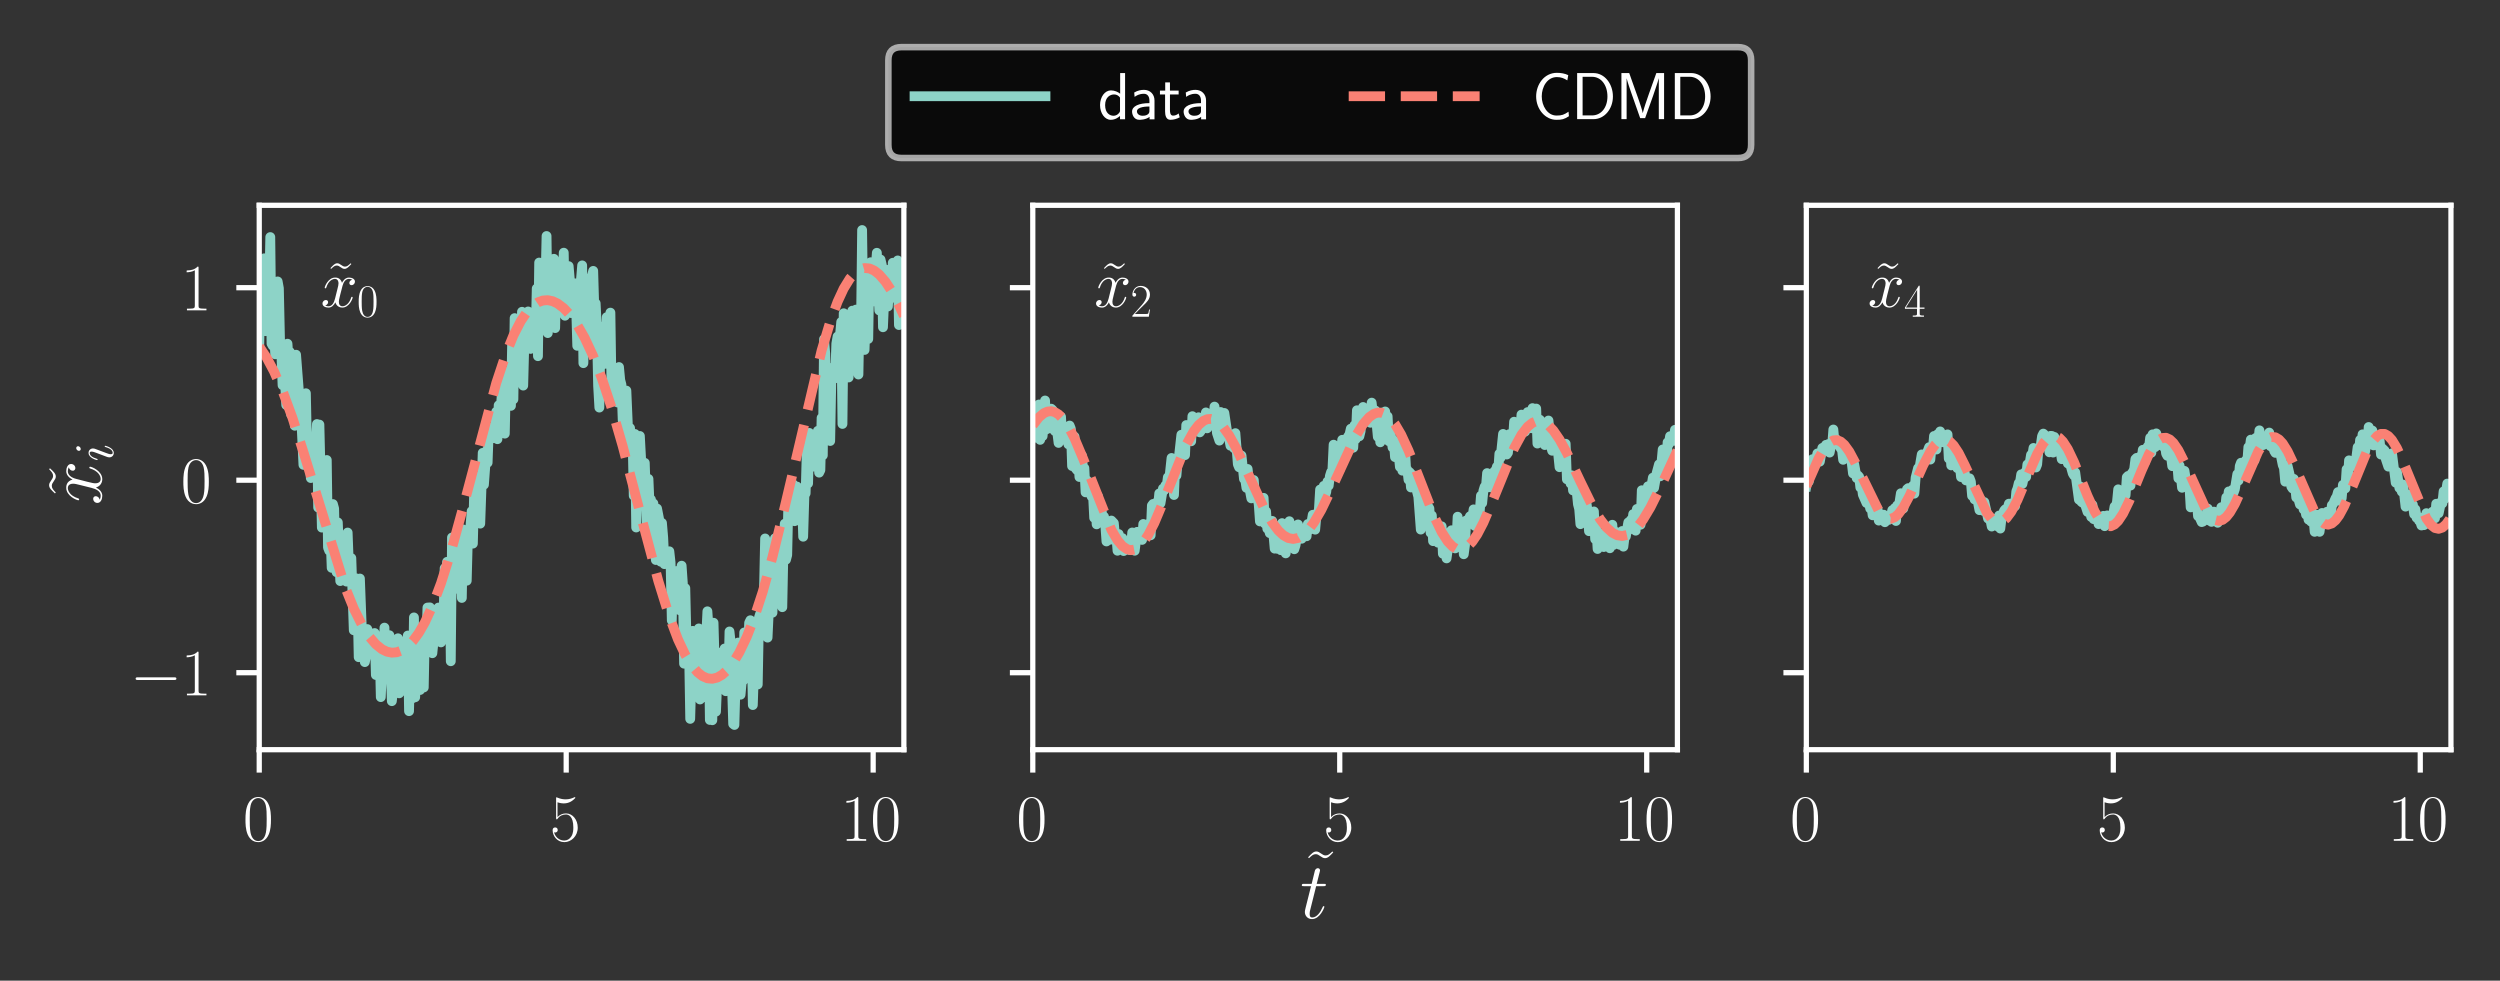 <?xml version="1.0" encoding="utf-8" standalone="no"?>
<!DOCTYPE svg PUBLIC "-//W3C//DTD SVG 1.1//EN"
  "http://www.w3.org/Graphics/SVG/1.1/DTD/svg11.dtd">
<svg xmlns:xlink="http://www.w3.org/1999/xlink" width="381.892pt" height="149.8pt" viewBox="0 0 381.892 149.8" xmlns="http://www.w3.org/2000/svg" version="1.1">
 <rect x="0" y="0" width="381.892" height="149.8" fill="#333333" stroke="none"/>
 <defs>
  <style type="text/css">*{stroke-linejoin: round; stroke-linecap: butt}</style>
 </defs>
 <g id="figure_1">
  <g id="patch_1">
   <path d="M 0 149.8 
L 381.892 149.8 
L 381.892 0 
L 0 0 
L 0 149.8 
z
" style="fill: none"/>
  </g>
  <g id="axes_1">
   <g id="patch_2">
    <path d="M 39.6 114.52 
L 138.071 114.52 
L 138.071 31.36 
L 39.6 31.36 
L 39.6 114.52 
z
" style="fill: none"/>
   </g>
   <g id="matplotlib.axis_1">
    <g id="xtick_1">
     <g id="line2d_1">
      <defs>
       <path id="mcb2a15a5f9" d="M 0 0 
L 0 3.5 
" style="stroke: #ffffff; stroke-width: 0.8"/>
      </defs>
      <g>
       <use xlink:href="#mcb2a15a5f9" x="39.6" y="114.52" style="fill: #ffffff; stroke: #ffffff; stroke-width: 0.8"/>
      </g>
     </g>
     <g id="text_1">
      <!-- $\mathdefault{0}$ -->
      <g style="fill: #ffffff" transform="translate(37.109 128.438) scale(0.1 -0.1)">
       <defs>
        <path id="CMR17-30" d="M 2688 2025 
C 2688 2416 2682 3080 2413 3591 
C 2176 4039 1798 4198 1466 4198 
C 1158 4198 768 4058 525 3597 
C 269 3118 243 2524 243 2025 
C 243 1661 250 1106 448 619 
C 723 -39 1216 -128 1466 -128 
C 1760 -128 2208 -7 2470 600 
C 2662 1042 2688 1559 2688 2025 
z
M 1466 -26 
C 1056 -26 813 325 723 812 
C 653 1188 653 1738 653 2096 
C 653 2588 653 2997 736 3387 
C 858 3929 1216 4096 1466 4096 
C 1728 4096 2067 3923 2189 3400 
C 2272 3036 2278 2607 2278 2096 
C 2278 1680 2278 1169 2202 792 
C 2067 95 1690 -26 1466 -26 
z
" transform="scale(0.016)"/>
       </defs>
       <use xlink:href="#CMR17-30" transform="scale(0.996)"/>
      </g>
     </g>
    </g>
    <g id="xtick_2">
     <g id="line2d_2">
      <g>
       <use xlink:href="#mcb2a15a5f9" x="86.491" y="114.52" style="fill: #ffffff; stroke: #ffffff; stroke-width: 0.8"/>
      </g>
     </g>
     <g id="text_2">
      <!-- $\mathdefault{5}$ -->
      <g style="fill: #ffffff" transform="translate(84 128.438) scale(0.1 -0.1)">
       <defs>
        <path id="CMR17-35" d="M 730 3692 
C 794 3666 1056 3584 1325 3584 
C 1920 3584 2246 3911 2432 4100 
C 2432 4157 2432 4192 2394 4192 
C 2387 4192 2374 4192 2323 4163 
C 2099 4058 1837 3973 1517 3973 
C 1325 3973 1037 3999 723 4139 
C 653 4171 640 4171 634 4171 
C 602 4171 595 4164 595 4037 
L 595 2203 
C 595 2089 595 2057 659 2057 
C 691 2057 704 2070 736 2114 
C 941 2401 1222 2522 1542 2522 
C 1766 2522 2246 2382 2246 1289 
C 2246 1085 2246 715 2054 421 
C 1894 159 1645 25 1370 25 
C 947 25 518 320 403 814 
C 429 807 480 795 506 795 
C 589 795 749 840 749 1038 
C 749 1210 627 1280 506 1280 
C 358 1280 262 1190 262 1011 
C 262 454 704 -128 1382 -128 
C 2042 -128 2669 440 2669 1264 
C 2669 2030 2170 2624 1549 2624 
C 1222 2624 947 2503 730 2274 
L 730 3692 
z
" transform="scale(0.016)"/>
       </defs>
       <use xlink:href="#CMR17-35" transform="scale(0.996)"/>
      </g>
     </g>
    </g>
    <g id="xtick_3">
     <g id="line2d_3">
      <g>
       <use xlink:href="#mcb2a15a5f9" x="133.381" y="114.52" style="fill: #ffffff; stroke: #ffffff; stroke-width: 0.8"/>
      </g>
     </g>
     <g id="text_3">
      <!-- $\mathdefault{10}$ -->
      <g style="fill: #ffffff" transform="translate(128.4 128.438) scale(0.1 -0.1)">
       <defs>
        <path id="CMR17-31" d="M 1702 4058 
C 1702 4192 1696 4192 1606 4192 
C 1357 3916 979 3827 621 3827 
C 602 3827 570 3827 563 3808 
C 557 3795 557 3782 557 3648 
C 755 3648 1088 3686 1344 3839 
L 1344 461 
C 1344 236 1331 160 781 160 
L 589 160 
L 589 0 
C 896 0 1216 0 1523 0 
C 1830 0 2150 0 2458 0 
L 2458 160 
L 2266 160 
C 1715 160 1702 230 1702 458 
L 1702 4058 
z
" transform="scale(0.016)"/>
       </defs>
       <use xlink:href="#CMR17-31" transform="scale(0.996)"/>
       <use xlink:href="#CMR17-30" transform="translate(45.69 0) scale(0.996)"/>
      </g>
     </g>
    </g>
   </g>
   <g id="matplotlib.axis_2">
    <g id="ytick_1">
     <g id="line2d_4">
      <defs>
       <path id="m0a1b98e504" d="M 0 0 
L -3.5 0 
" style="stroke: #ffffff; stroke-width: 0.8"/>
      </defs>
      <g>
       <use xlink:href="#m0a1b98e504" x="39.6" y="102.759" style="fill: #ffffff; stroke: #ffffff; stroke-width: 0.8"/>
      </g>
     </g>
     <g id="text_4">
      <!-- $\mathdefault{−1}$ -->
      <g style="fill: #ffffff" transform="translate(19.87 106.218) scale(0.1 -0.1)">
       <defs>
        <path id="CMSY10-0" d="M 4218 1472 
C 4326 1472 4442 1472 4442 1600 
C 4442 1728 4326 1728 4218 1728 
L 755 1728 
C 646 1728 531 1728 531 1600 
C 531 1472 646 1472 755 1472 
L 4218 1472 
z
" transform="scale(0.016)"/>
       </defs>
       <use xlink:href="#CMSY10-0" transform="scale(0.996)"/>
       <use xlink:href="#CMR17-31" transform="translate(77.487 0) scale(0.996)"/>
      </g>
     </g>
    </g>
    <g id="ytick_2">
     <g id="line2d_5">
      <g>
       <use xlink:href="#m0a1b98e504" x="39.6" y="73.353" style="fill: #ffffff; stroke: #ffffff; stroke-width: 0.8"/>
      </g>
     </g>
     <g id="text_5">
      <!-- $\mathdefault{0}$ -->
      <g style="fill: #ffffff" transform="translate(27.619 76.812) scale(0.1 -0.1)">
       <use xlink:href="#CMR17-30" transform="scale(0.996)"/>
      </g>
     </g>
    </g>
    <g id="ytick_3">
     <g id="line2d_6">
      <g>
       <use xlink:href="#m0a1b98e504" x="39.6" y="43.947" style="fill: #ffffff; stroke: #ffffff; stroke-width: 0.8"/>
      </g>
     </g>
     <g id="text_6">
      <!-- $\mathdefault{1}$ -->
      <g style="fill: #ffffff" transform="translate(27.619 47.406) scale(0.1 -0.1)">
       <use xlink:href="#CMR17-31" transform="scale(0.996)"/>
      </g>
     </g>
    </g>
   </g>
   <g id="line2d_7">
    <path d="M 39.6 52.936 
L 39.788 43.377 
L 39.975 50.13 
L 40.163 47.142 
L 40.35 39.46 
L 40.538 50.587 
L 40.913 42.882 
L 41.1 45.62 
L 41.288 36.215 
L 41.476 52.489 
L 41.663 52.825 
L 41.851 50.389 
L 42.038 54.121 
L 42.226 45.193 
L 42.413 42.993 
L 42.601 44.041 
L 42.789 52.702 
L 42.976 53.925 
L 43.164 58.843 
L 43.351 56.871 
L 43.539 58.303 
L 43.726 61.866 
L 43.914 52.504 
L 44.102 55.122 
L 44.289 53.761 
L 44.477 63.319 
L 44.664 58.642 
L 44.852 58.118 
L 45.039 65.035 
L 45.227 54.188 
L 45.79 61.489 
L 45.977 62.949 
L 46.352 71.006 
L 46.54 62.708 
L 46.727 60.073 
L 46.915 69.168 
L 47.29 68.984 
L 47.478 73.023 
L 47.665 71.838 
L 47.853 67.263 
L 48.04 67.227 
L 48.228 68.439 
L 48.415 64.778 
L 48.603 77.528 
L 48.791 64.859 
L 49.166 80.593 
L 49.353 72.229 
L 49.541 77.555 
L 49.728 77.352 
L 49.916 70.271 
L 50.104 83.644 
L 50.291 84.124 
L 50.479 81.556 
L 50.666 86.74 
L 50.854 77.003 
L 51.041 77.684 
L 51.229 86.2 
L 51.417 87.408 
L 51.604 79.798 
L 51.979 88.761 
L 52.167 84.365 
L 52.354 86.862 
L 52.542 83.157 
L 52.729 84.698 
L 52.917 88.84 
L 53.105 81.353 
L 53.292 86.336 
L 53.48 88.117 
L 53.667 85.254 
L 54.042 96.279 
L 54.23 95.76 
L 54.417 88.349 
L 54.605 91.318 
L 54.793 100.388 
L 54.98 88.376 
L 55.355 98.333 
L 55.543 96.937 
L 55.73 101.139 
L 55.918 100.208 
L 56.106 96.095 
L 56.293 98.635 
L 56.481 96.642 
L 56.668 99.379 
L 56.856 97.999 
L 57.043 98.72 
L 57.231 96.703 
L 57.418 103.109 
L 57.606 100.978 
L 57.794 101.004 
L 57.981 98.433 
L 58.169 106.487 
L 58.356 102.08 
L 58.544 101.23 
L 58.731 95.876 
L 58.919 103.319 
L 59.482 97.035 
L 59.857 107.106 
L 60.044 105.511 
L 60.42 99.653 
L 60.607 103.711 
L 60.795 97.503 
L 60.982 105.907 
L 61.17 100.906 
L 61.357 101.361 
L 61.732 105.52 
L 62.295 97.082 
L 62.483 108.634 
L 62.67 100.953 
L 62.858 101.563 
L 63.045 106.655 
L 63.233 94.315 
L 63.42 106.513 
L 63.608 102.419 
L 63.796 105.254 
L 64.171 105.402 
L 64.358 96.038 
L 64.733 105.017 
L 64.921 95.436 
L 65.109 98.509 
L 65.296 92.811 
L 65.671 92.783 
L 65.859 98.448 
L 66.046 99.782 
L 66.422 96.009 
L 66.609 93.837 
L 66.797 96.993 
L 66.984 92.809 
L 67.172 93.748 
L 67.359 98.129 
L 67.547 94.492 
L 67.734 95.74 
L 67.922 86.807 
L 68.11 89.184 
L 68.297 85.823 
L 68.485 86.147 
L 68.672 85.851 
L 68.86 101.007 
L 69.047 82.109 
L 69.423 83.701 
L 69.798 89.939 
L 69.985 85.299 
L 70.173 88.423 
L 70.36 86.12 
L 70.548 91.339 
L 70.735 80.876 
L 71.111 83.648 
L 71.298 88.708 
L 71.486 81.579 
L 71.861 80.426 
L 72.048 78.083 
L 72.236 83.041 
L 72.424 75.458 
L 72.611 78.82 
L 72.986 72.827 
L 73.174 73.9 
L 73.361 79.989 
L 73.736 69.179 
L 73.924 74.04 
L 74.299 68.883 
L 74.487 70.678 
L 74.674 65.413 
L 74.862 66.183 
L 75.049 65.388 
L 75.237 65.237 
L 75.425 66.928 
L 75.612 65.413 
L 75.8 62.901 
L 75.987 67.089 
L 76.175 61.908 
L 76.362 63.219 
L 76.55 61.639 
L 76.925 56.612 
L 77.113 66.24 
L 77.3 57.338 
L 77.675 61.593 
L 77.863 59.477 
L 78.05 61.994 
L 78.238 52.1 
L 78.425 61.005 
L 78.613 48.596 
L 78.801 57.992 
L 78.988 52.059 
L 79.176 49.998 
L 79.363 49.908 
L 79.551 53.567 
L 79.739 47.629 
L 79.926 58.901 
L 80.114 51.686 
L 80.301 52.546 
L 80.489 52.649 
L 80.676 47.579 
L 81.051 53.298 
L 81.239 49.727 
L 81.427 52.069 
L 81.614 52.139 
L 81.802 52.503 
L 81.989 44.072 
L 82.177 54.409 
L 82.364 40.108 
L 82.552 48.431 
L 82.739 46.416 
L 82.927 47.186 
L 83.115 41.845 
L 83.302 44.313 
L 83.49 36.053 
L 83.677 50.88 
L 83.865 41.844 
L 84.052 41.154 
L 84.428 49.955 
L 84.615 39.534 
L 84.803 50.116 
L 84.99 42.139 
L 85.178 41.387 
L 85.365 44.571 
L 85.553 44.69 
L 85.74 47.423 
L 86.116 38.602 
L 86.303 48.23 
L 86.866 40.655 
L 87.053 42.82 
L 87.241 47.822 
L 87.429 44.222 
L 87.616 44.223 
L 87.804 43.281 
L 87.991 46.238 
L 88.179 52.824 
L 88.366 45.383 
L 88.554 52.775 
L 88.742 42.765 
L 88.929 40.541 
L 89.117 55.474 
L 89.492 42.548 
L 89.867 52.139 
L 90.054 53.6 
L 90.43 42.114 
L 90.617 41.383 
L 90.805 47.892 
L 90.992 46.34 
L 91.18 50.232 
L 91.367 58.95 
L 91.555 62.259 
L 91.742 49.895 
L 91.93 55.776 
L 92.118 52.549 
L 92.305 53.386 
L 92.493 55.571 
L 92.68 48.449 
L 92.868 52.699 
L 93.055 53.848 
L 93.243 47.76 
L 93.431 60.249 
L 93.618 61.015 
L 93.806 56.272 
L 93.993 59.243 
L 94.181 56.372 
L 94.368 61.492 
L 94.556 56.07 
L 94.744 58.057 
L 94.931 58.771 
L 95.119 64.13 
L 95.306 65.694 
L 95.494 65.754 
L 95.681 59.666 
L 96.056 68.388 
L 96.244 65.384 
L 96.432 68.236 
L 96.619 66.305 
L 96.807 75.723 
L 96.994 66.294 
L 97.182 80.576 
L 97.369 71.291 
L 97.557 75.571 
L 97.745 66.601 
L 98.307 77.153 
L 98.495 70.707 
L 98.87 81.934 
L 99.057 73.157 
L 99.245 77.611 
L 99.433 76.298 
L 99.62 84.569 
L 99.808 76.902 
L 100.183 85.544 
L 100.37 77.686 
L 100.746 79.639 
L 100.933 85.802 
L 101.121 79.881 
L 101.308 82.101 
L 101.496 86.174 
L 101.683 85.064 
L 101.871 84.623 
L 102.059 84.617 
L 102.246 84.217 
L 102.434 85.926 
L 102.621 94.779 
L 102.809 87.383 
L 103.184 91.792 
L 103.371 87.23 
L 103.559 87.526 
L 103.934 93.28 
L 104.122 86.413 
L 104.309 89.116 
L 104.497 101.381 
L 104.684 89.844 
L 104.872 97.962 
L 105.059 99.148 
L 105.247 98.695 
L 105.435 109.812 
L 105.81 96.369 
L 105.997 99.752 
L 106.185 96.679 
L 106.372 97.082 
L 106.56 104.509 
L 106.748 95.999 
L 106.935 106.848 
L 107.123 96.218 
L 107.498 106.507 
L 107.685 96.697 
L 107.873 97.225 
L 108.06 93.383 
L 108.248 96.103 
L 108.436 109.976 
L 108.623 103.003 
L 108.811 110.019 
L 108.998 95.128 
L 109.373 108.704 
L 109.749 99.699 
L 109.936 100.323 
L 110.124 102.78 
L 110.311 102.238 
L 110.499 102.94 
L 110.686 99.067 
L 110.874 105.585 
L 111.062 99.98 
L 111.249 104.441 
L 111.437 96.462 
L 111.624 98.232 
L 111.999 110.592 
L 112.187 110.74 
L 112.374 103.937 
L 112.562 102.133 
L 112.75 98.156 
L 113.125 106.121 
L 113.312 104.053 
L 113.5 103.999 
L 113.687 96.611 
L 113.875 97.761 
L 114.062 101.999 
L 114.25 100.406 
L 114.438 95.134 
L 114.625 94.748 
L 114.813 98.108 
L 115 107.7 
L 115.375 96.446 
L 115.563 97.13 
L 115.751 104.558 
L 115.938 94.336 
L 116.126 93.745 
L 116.313 96.551 
L 116.501 95.995 
L 116.688 90.83 
L 116.876 82.255 
L 117.251 97.398 
L 117.439 93.332 
L 117.626 92.953 
L 117.814 90.719 
L 118.001 93.599 
L 118.376 82.237 
L 118.564 86.988 
L 118.752 84.716 
L 118.939 87.168 
L 119.314 81.754 
L 119.502 92.75 
L 119.689 83.355 
L 119.877 79.998 
L 120.065 85.497 
L 120.252 84.778 
L 120.44 76.187 
L 120.627 79.501 
L 121.19 74.001 
L 121.377 79.612 
L 121.565 79.359 
L 121.753 74.328 
L 121.94 79.493 
L 122.128 75.626 
L 122.315 77.111 
L 122.503 75.94 
L 122.69 81.987 
L 122.878 75.696 
L 123.066 75.358 
L 123.253 68.339 
L 123.441 73.845 
L 123.628 66.131 
L 123.816 70.392 
L 124.003 69.653 
L 124.191 71.285 
L 124.378 70.716 
L 124.566 68.91 
L 124.754 69.473 
L 124.941 65.808 
L 125.129 72.199 
L 125.316 71.812 
L 125.504 63.838 
L 125.691 69.553 
L 125.879 51.814 
L 126.067 54.058 
L 126.254 65.659 
L 126.442 56.084 
L 126.817 67.365 
L 127.004 57.157 
L 127.192 57.522 
L 127.379 57.554 
L 127.567 57.793 
L 127.755 52.482 
L 127.942 51.403 
L 128.13 53.096 
L 128.505 49.177 
L 128.692 64.76 
L 128.88 47.854 
L 129.068 51.353 
L 129.255 49.17 
L 129.443 50.606 
L 129.63 57.663 
L 129.818 48.616 
L 130.005 54.347 
L 130.193 47.457 
L 130.381 55.687 
L 130.568 47.686 
L 130.756 47.295 
L 131.131 57.209 
L 131.318 47.161 
L 131.506 51.123 
L 131.693 35.14 
L 131.881 48.871 
L 132.069 53.455 
L 132.444 42.484 
L 132.631 51.777 
L 132.819 40.543 
L 133.006 40.06 
L 133.381 46.05 
L 133.944 38.617 
L 134.319 47.422 
L 134.507 39.648 
L 134.694 40.452 
L 134.882 49.988 
L 135.257 41.164 
L 135.445 42.747 
L 135.632 46.819 
L 135.82 43.235 
L 136.007 42.401 
L 136.195 45.524 
L 136.382 40.141 
L 136.57 42.715 
L 136.758 41.522 
L 136.945 42.387 
L 137.133 39.785 
L 137.32 49.652 
L 137.508 48.989 
L 137.695 45.719 
L 137.883 46.601 
L 138.071 45.219 
L 138.071 45.219 
" clip-path="url(#pa62e982f7b)" style="fill: none; stroke: #8dd3c7; stroke-width: 1.5; stroke-linecap: square"/>
   </g>
   <g id="line2d_8">
    <path d="M 39.6 52.936 
L 40.725 54.626 
L 41.851 56.733 
L 43.164 59.723 
L 44.664 63.796 
L 46.352 69.06 
L 52.729 89.718 
L 54.042 92.959 
L 55.355 95.595 
L 56.481 97.342 
L 57.418 98.43 
L 58.356 99.184 
L 59.107 99.548 
L 59.857 99.7 
L 60.607 99.639 
L 61.357 99.365 
L 62.108 98.873 
L 63.045 97.948 
L 63.983 96.671 
L 64.921 95.035 
L 66.046 92.597 
L 67.359 89.115 
L 68.86 84.372 
L 70.735 77.559 
L 75.8 58.525 
L 77.3 54.014 
L 78.425 51.243 
L 79.551 49.047 
L 80.489 47.666 
L 81.427 46.685 
L 82.177 46.178 
L 82.927 45.905 
L 83.677 45.853 
L 84.428 46.011 
L 85.178 46.367 
L 86.116 47.078 
L 87.053 48.073 
L 88.179 49.635 
L 89.304 51.6 
L 90.617 54.411 
L 91.93 57.787 
L 93.431 62.313 
L 95.119 68.149 
L 97.745 78.183 
L 100.558 88.736 
L 102.246 94.17 
L 103.559 97.657 
L 104.684 100.043 
L 105.622 101.578 
L 106.56 102.695 
L 107.31 103.287 
L 108.06 103.616 
L 108.811 103.686 
L 109.561 103.503 
L 110.311 103.073 
L 111.062 102.398 
L 111.999 101.218 
L 112.937 99.666 
L 114.062 97.316 
L 115.188 94.439 
L 116.501 90.437 
L 118.001 85.077 
L 119.877 77.425 
L 125.504 53.55 
L 126.817 49.171 
L 127.942 46.101 
L 128.88 44.076 
L 129.818 42.556 
L 130.568 41.705 
L 131.318 41.172 
L 132.069 40.944 
L 132.819 41.009 
L 133.569 41.348 
L 134.319 41.945 
L 135.257 43.027 
L 136.195 44.456 
L 137.32 46.595 
L 138.071 48.264 
L 138.071 48.264 
" clip-path="url(#pa62e982f7b)" style="fill: none; stroke-dasharray: 5.55,2.4; stroke-dashoffset: 0; stroke: #fa8174; stroke-width: 1.5"/>
   </g>
   <g id="patch_3">
    <path d="M 39.6 114.52 
L 39.6 31.36 
" style="fill: none; stroke: #ffffff; stroke-width: 0.8; stroke-linejoin: miter; stroke-linecap: square"/>
   </g>
   <g id="patch_4">
    <path d="M 138.071 114.52 
L 138.071 31.36 
" style="fill: none; stroke: #ffffff; stroke-width: 0.8; stroke-linejoin: miter; stroke-linecap: square"/>
   </g>
   <g id="patch_5">
    <path d="M 39.6 114.52 
L 138.071 114.52 
" style="fill: none; stroke: #ffffff; stroke-width: 0.8; stroke-linejoin: miter; stroke-linecap: square"/>
   </g>
   <g id="patch_6">
    <path d="M 39.6 31.36 
L 138.071 31.36 
" style="fill: none; stroke: #ffffff; stroke-width: 0.8; stroke-linejoin: miter; stroke-linecap: square"/>
   </g>
   <g id="text_7">
    <!-- $\tilde{x}_0$ -->
    <g style="fill: #ffffff" transform="translate(48.978 46.887) scale(0.1 -0.1)">
     <defs>
      <path id="CMR17-7e" d="M 2400 4184 
C 2182 3980 2061 3865 1862 3865 
C 1722 3865 1626 3932 1491 4024 
C 1363 4111 1261 4184 1120 4184 
C 890 4184 730 4004 461 3718 
L 531 3648 
C 749 3850 870 3968 1069 3968 
C 1210 3968 1306 3900 1440 3808 
C 1568 3722 1670 3648 1811 3648 
C 2042 3648 2202 3828 2470 4114 
L 2400 4184 
z
" transform="scale(0.016)"/>
      <path id="CMMI12-78" d="M 3034 2606 
C 2829 2567 2752 2414 2752 2293 
C 2752 2139 2874 2088 2963 2088 
C 3155 2088 3290 2254 3290 2427 
C 3290 2695 2982 2816 2714 2816 
C 2323 2816 2106 2433 2048 2312 
C 1901 2816 1504 2816 1389 2816 
C 736 2816 390 1980 390 1839 
C 390 1814 416 1782 461 1782 
C 512 1782 525 1820 538 1846 
C 755 2555 1184 2689 1370 2689 
C 1658 2689 1715 2420 1715 2267 
C 1715 2127 1677 1980 1600 1673 
L 1382 798 
C 1286 415 1101 64 762 64 
C 730 64 570 64 435 147 
C 666 192 717 383 717 460 
C 717 588 621 664 499 664 
C 346 664 179 530 179 326 
C 179 57 480 -64 755 -64 
C 1062 -64 1280 179 1414 441 
C 1517 64 1837 -64 2074 -64 
C 2726 -64 3072 773 3072 913 
C 3072 945 3046 971 3008 971 
C 2950 971 2944 939 2925 888 
C 2752 326 2381 64 2093 64 
C 1869 64 1747 230 1747 492 
C 1747 632 1773 734 1875 1156 
L 2099 2024 
C 2195 2408 2413 2689 2707 2689 
C 2720 2689 2899 2689 3034 2606 
z
" transform="scale(0.016)"/>
     </defs>
     <use xlink:href="#CMR17-7e" transform="translate(7.582 0.006) scale(0.996)"/>
     <use xlink:href="#CMMI12-78" transform="scale(0.996)"/>
     <use xlink:href="#CMR17-30" transform="translate(55.434 -14.944) scale(0.697)"/>
    </g>
   </g>
  </g>
  <g id="axes_2">
   <g id="patch_7">
    <path d="M 157.765 114.52 
L 256.235 114.52 
L 256.235 31.36 
L 157.765 31.36 
L 157.765 114.52 
z
" style="fill: none"/>
   </g>
   <g id="matplotlib.axis_3">
    <g id="xtick_4">
     <g id="line2d_9">
      <g>
       <use xlink:href="#mcb2a15a5f9" x="157.765" y="114.52" style="fill: #ffffff; stroke: #ffffff; stroke-width: 0.8"/>
      </g>
     </g>
     <g id="text_8">
      <!-- $\mathdefault{0}$ -->
      <g style="fill: #ffffff" transform="translate(155.274 128.438) scale(0.1 -0.1)">
       <use xlink:href="#CMR17-30" transform="scale(0.996)"/>
      </g>
     </g>
    </g>
    <g id="xtick_5">
     <g id="line2d_10">
      <g>
       <use xlink:href="#mcb2a15a5f9" x="204.655" y="114.52" style="fill: #ffffff; stroke: #ffffff; stroke-width: 0.8"/>
      </g>
     </g>
     <g id="text_9">
      <!-- $\mathdefault{5}$ -->
      <g style="fill: #ffffff" transform="translate(202.165 128.438) scale(0.1 -0.1)">
       <use xlink:href="#CMR17-35" transform="scale(0.996)"/>
      </g>
     </g>
    </g>
    <g id="xtick_6">
     <g id="line2d_11">
      <g>
       <use xlink:href="#mcb2a15a5f9" x="251.546" y="114.52" style="fill: #ffffff; stroke: #ffffff; stroke-width: 0.8"/>
      </g>
     </g>
     <g id="text_10">
      <!-- $\mathdefault{10}$ -->
      <g style="fill: #ffffff" transform="translate(246.565 128.438) scale(0.1 -0.1)">
       <use xlink:href="#CMR17-31" transform="scale(0.996)"/>
       <use xlink:href="#CMR17-30" transform="translate(45.69 0) scale(0.996)"/>
      </g>
     </g>
    </g>
   </g>
   <g id="matplotlib.axis_4">
    <g id="ytick_4">
     <g id="line2d_12">
      <g>
       <use xlink:href="#m0a1b98e504" x="157.765" y="102.759" style="fill: #ffffff; stroke: #ffffff; stroke-width: 0.8"/>
      </g>
     </g>
    </g>
    <g id="ytick_5">
     <g id="line2d_13">
      <g>
       <use xlink:href="#m0a1b98e504" x="157.765" y="73.353" style="fill: #ffffff; stroke: #ffffff; stroke-width: 0.8"/>
      </g>
     </g>
    </g>
    <g id="ytick_6">
     <g id="line2d_14">
      <g>
       <use xlink:href="#m0a1b98e504" x="157.765" y="43.947" style="fill: #ffffff; stroke: #ffffff; stroke-width: 0.8"/>
      </g>
     </g>
    </g>
   </g>
   <g id="line2d_15">
    <path d="M 157.765 64.958 
L 158.14 66.865 
L 158.327 64 
L 158.515 63.419 
L 158.703 61.792 
L 158.89 67.191 
L 159.078 63.297 
L 159.265 66.623 
L 159.453 64.877 
L 159.64 61.18 
L 159.828 65.598 
L 160.203 62.477 
L 160.391 65.432 
L 160.578 62.428 
L 160.766 62.593 
L 160.953 65.01 
L 161.141 65.85 
L 161.328 64.615 
L 161.704 67.658 
L 161.891 67.148 
L 162.079 63.677 
L 162.266 67.023 
L 162.454 65.789 
L 162.641 67.207 
L 162.829 66.715 
L 163.016 65.546 
L 163.204 67.875 
L 163.392 65.007 
L 163.579 65.491 
L 163.767 71.192 
L 164.142 66.71 
L 164.329 71.579 
L 164.517 71.818 
L 164.705 70.07 
L 164.892 72.865 
L 165.08 72.638 
L 165.267 69.592 
L 165.455 71.945 
L 165.642 71.502 
L 165.83 75.209 
L 166.018 73.364 
L 166.393 75.2 
L 166.58 75.41 
L 166.768 75.871 
L 166.955 75.38 
L 167.143 79.103 
L 167.33 76.71 
L 167.518 80.095 
L 167.706 75.77 
L 167.893 77.557 
L 168.081 77.521 
L 168.268 77.938 
L 168.456 79.325 
L 168.643 78.92 
L 168.831 80.038 
L 169.018 82.708 
L 169.206 81.348 
L 169.394 81.467 
L 169.581 82.451 
L 169.769 79.518 
L 170.144 79.909 
L 170.331 81.889 
L 170.519 81.739 
L 170.707 84.128 
L 170.894 81.582 
L 171.082 83.033 
L 171.269 83.388 
L 171.457 82.199 
L 171.644 84.172 
L 171.832 83.858 
L 172.207 82.795 
L 172.395 82.777 
L 172.582 84.032 
L 172.77 83.499 
L 172.957 81.34 
L 173.145 83.941 
L 173.332 84.126 
L 173.708 81.245 
L 173.895 82.245 
L 174.083 81.43 
L 174.27 81.236 
L 174.458 82.472 
L 174.645 80.044 
L 175.021 80.916 
L 175.396 80.043 
L 175.771 81.768 
L 175.958 77.221 
L 176.146 76.98 
L 176.333 78.412 
L 176.521 78.656 
L 176.709 76.71 
L 176.896 77.354 
L 177.084 75.372 
L 177.271 76.879 
L 177.646 74.636 
L 177.834 74.911 
L 178.021 74.155 
L 178.209 74.379 
L 178.397 72.901 
L 178.584 73.508 
L 178.959 69.959 
L 179.147 70.342 
L 179.334 75.613 
L 179.522 71.153 
L 179.71 72.638 
L 179.897 70.463 
L 180.085 69.834 
L 180.46 66.412 
L 180.647 67.956 
L 180.835 67.345 
L 181.023 69.52 
L 181.21 64.93 
L 181.398 67.332 
L 181.585 67.436 
L 181.773 65.869 
L 181.96 67.408 
L 182.148 63.578 
L 182.335 65.217 
L 182.523 64.045 
L 182.898 64.419 
L 183.086 63.74 
L 183.273 66.046 
L 183.461 65.792 
L 183.836 64.62 
L 184.024 65.019 
L 184.211 63.002 
L 184.399 65.429 
L 184.586 64.112 
L 184.774 64.447 
L 184.961 63.421 
L 185.149 64.794 
L 185.336 64.513 
L 185.524 62.113 
L 185.899 66.167 
L 186.274 67.305 
L 186.462 62.941 
L 186.649 65.23 
L 186.837 63.36 
L 187.025 63.084 
L 187.587 66.868 
L 187.775 67.133 
L 187.962 68.088 
L 188.15 66.788 
L 188.337 67.051 
L 188.525 68.481 
L 188.713 66.169 
L 189.088 70.917 
L 189.275 71.373 
L 189.463 70.074 
L 189.65 69.591 
L 190.026 73.164 
L 190.213 73.233 
L 190.401 74.521 
L 190.588 71.641 
L 190.963 75.131 
L 191.151 76.125 
L 191.338 73.667 
L 191.526 73.332 
L 191.714 76 
L 191.901 75.328 
L 192.276 77.004 
L 192.464 79.649 
L 192.651 78.115 
L 192.839 79.64 
L 193.027 76.051 
L 193.214 79.981 
L 193.402 78.119 
L 193.589 80.755 
L 193.777 80.699 
L 193.964 81.437 
L 194.152 80.975 
L 194.34 79.575 
L 194.715 83.806 
L 194.902 81.397 
L 195.09 83.827 
L 195.277 81.107 
L 195.465 83.631 
L 195.652 84.04 
L 195.84 79.91 
L 196.028 83.441 
L 196.215 81.897 
L 196.403 84.528 
L 196.59 80.931 
L 196.778 83.71 
L 196.965 79.621 
L 197.34 83.598 
L 197.528 82.776 
L 197.716 83.899 
L 197.903 83.285 
L 198.091 82.232 
L 198.278 80.114 
L 198.466 81.683 
L 198.653 80.918 
L 198.841 82.296 
L 199.029 81.189 
L 199.216 80.965 
L 199.404 80.998 
L 199.591 81.918 
L 199.779 80.05 
L 199.966 80.687 
L 200.154 80.873 
L 200.529 78.639 
L 200.904 80.908 
L 201.092 78.786 
L 201.467 77.892 
L 201.654 74.779 
L 201.842 76.704 
L 202.03 75.835 
L 202.217 74.217 
L 202.405 75.715 
L 202.592 75.137 
L 202.78 73.563 
L 202.967 74.188 
L 203.155 72.69 
L 203.343 72.087 
L 203.53 71.932 
L 203.718 67.929 
L 203.905 71.264 
L 204.093 68.315 
L 204.28 69.998 
L 204.468 70.488 
L 204.655 71.711 
L 205.031 67.185 
L 205.218 68.638 
L 205.406 67.996 
L 205.593 67.849 
L 205.781 66.922 
L 206.156 66.332 
L 206.343 65.489 
L 206.531 67.922 
L 206.719 68.394 
L 206.906 64.958 
L 207.094 67.094 
L 207.281 62.673 
L 207.656 66.643 
L 207.844 65.862 
L 208.032 62.627 
L 208.219 62.171 
L 208.407 62.997 
L 208.594 62.705 
L 208.969 63.674 
L 209.157 63.735 
L 209.345 64.578 
L 209.532 61.508 
L 209.72 63.268 
L 209.907 63.242 
L 210.095 62.705 
L 210.47 66.732 
L 210.657 65.508 
L 210.845 67.563 
L 211.033 63.041 
L 211.22 65.492 
L 211.408 65.479 
L 211.595 62.856 
L 211.783 64.825 
L 211.97 63.606 
L 212.158 67.393 
L 212.346 65.678 
L 212.721 68.356 
L 212.908 67.261 
L 213.096 69.826 
L 213.471 67.716 
L 213.846 71.324 
L 214.034 71.056 
L 214.221 71.897 
L 214.596 68.21 
L 214.784 71.564 
L 214.971 71.746 
L 215.159 73.293 
L 215.347 72.147 
L 215.534 74.464 
L 215.722 72.508 
L 215.909 73.665 
L 216.097 73.684 
L 216.66 75.879 
L 217.035 80.896 
L 217.222 76.216 
L 217.41 78.126 
L 217.785 78.787 
L 217.972 78.603 
L 218.16 77.36 
L 218.348 77.673 
L 218.535 81.381 
L 218.723 78.742 
L 218.91 82.661 
L 219.098 80.939 
L 219.285 81.6 
L 219.473 81.314 
L 219.66 82.897 
L 219.848 81.235 
L 220.036 82.329 
L 220.223 80.404 
L 220.411 84.588 
L 220.598 84.478 
L 220.786 83.105 
L 220.973 85.295 
L 221.536 81.242 
L 221.724 81.003 
L 221.911 83.552 
L 222.099 81.931 
L 222.286 83.769 
L 222.474 82.839 
L 222.662 78.932 
L 222.849 81.438 
L 223.037 81.905 
L 223.224 82.029 
L 223.412 81.511 
L 223.599 84.665 
L 223.787 83.263 
L 223.974 79.502 
L 224.162 79.848 
L 224.537 78.88 
L 224.725 78.745 
L 224.912 79.35 
L 225.1 77.813 
L 225.287 80.339 
L 225.475 78.752 
L 225.663 80.003 
L 225.85 77.76 
L 226.038 78.133 
L 226.225 75.723 
L 226.413 76.849 
L 226.6 74.965 
L 226.788 74.351 
L 226.975 74.541 
L 227.163 72.27 
L 227.351 74.441 
L 227.726 73.559 
L 227.913 74.479 
L 228.101 72.35 
L 228.288 71.989 
L 228.476 71.97 
L 228.663 71.289 
L 228.851 72.113 
L 229.039 69.316 
L 229.226 69.916 
L 229.601 66.287 
L 229.976 69.133 
L 230.164 69.429 
L 230.352 69.155 
L 230.539 66.333 
L 230.727 67.733 
L 230.914 68.113 
L 231.102 67.415 
L 231.289 64.421 
L 231.477 65.2 
L 231.665 65.456 
L 232.04 65.412 
L 232.227 65.809 
L 232.415 63.34 
L 232.602 64.654 
L 232.79 64.001 
L 232.977 65.927 
L 233.353 62.952 
L 233.54 63.586 
L 233.728 63.074 
L 233.915 65.415 
L 234.103 62.345 
L 234.478 64.047 
L 234.666 62.412 
L 234.853 67.756 
L 235.228 64.117 
L 235.416 64.542 
L 235.791 67.044 
L 235.978 67.981 
L 236.166 65.602 
L 236.354 65.619 
L 236.541 64.239 
L 236.916 68.162 
L 237.104 68.854 
L 237.479 67.483 
L 237.667 67.823 
L 237.854 67.726 
L 238.229 71.366 
L 238.417 68.486 
L 238.604 68.247 
L 238.792 68.652 
L 238.979 71.057 
L 239.167 67.786 
L 239.355 73.214 
L 239.542 72.838 
L 239.73 73.078 
L 239.917 73.859 
L 240.105 72.614 
L 240.292 74.919 
L 240.48 74.163 
L 240.668 74.922 
L 240.855 75.098 
L 241.043 77.019 
L 241.23 77.743 
L 241.418 80.068 
L 241.793 75.746 
L 242.168 78.807 
L 242.356 76.929 
L 242.543 78.298 
L 242.731 81.142 
L 242.918 80.916 
L 243.106 79.282 
L 243.293 79.342 
L 243.481 78.128 
L 243.669 82.365 
L 243.856 80.726 
L 244.044 83.859 
L 244.231 81.579 
L 244.419 81.499 
L 244.606 83.061 
L 244.794 81.538 
L 244.982 83.564 
L 245.357 81.392 
L 245.544 83.459 
L 245.732 83.502 
L 245.919 83.748 
L 246.294 80.162 
L 246.482 83.237 
L 246.857 81.251 
L 247.045 82.779 
L 247.42 83.213 
L 247.795 81.115 
L 247.982 83.505 
L 248.17 81.991 
L 248.358 81.946 
L 248.733 79.797 
L 248.92 80.887 
L 249.108 79.442 
L 249.295 80.057 
L 249.483 78.529 
L 249.671 80.64 
L 249.858 81.064 
L 250.046 77.749 
L 250.421 78.482 
L 250.608 80.156 
L 250.796 74.889 
L 251.171 77.632 
L 251.359 75.155 
L 251.546 76.966 
L 251.734 74.287 
L 251.921 77.28 
L 252.296 74.071 
L 252.484 72.968 
L 252.672 74.521 
L 253.047 72.318 
L 253.422 70.933 
L 253.609 72.758 
L 253.985 68.663 
L 254.172 68.847 
L 254.547 71.362 
L 254.735 67.563 
L 254.922 67.868 
L 255.11 66.637 
L 255.485 67.241 
L 255.673 67.342 
L 255.86 65.661 
L 256.048 66.902 
L 256.235 65.838 
L 256.235 65.838 
" clip-path="url(#p4be6f93855)" style="fill: none; stroke: #8dd3c7; stroke-width: 1.5; stroke-linecap: square"/>
   </g>
   <g id="line2d_16">
    <path d="M 157.765 64.958 
L 158.703 63.748 
L 159.453 63.12 
L 160.015 62.868 
L 160.578 62.812 
L 161.141 62.957 
L 161.704 63.303 
L 162.454 64.071 
L 163.204 65.169 
L 164.142 66.957 
L 165.455 70.06 
L 169.769 80.942 
L 170.707 82.526 
L 171.457 83.412 
L 172.207 83.919 
L 172.77 84.04 
L 173.332 83.935 
L 173.895 83.606 
L 174.645 82.836 
L 175.396 81.715 
L 176.333 79.896 
L 177.646 76.781 
L 181.21 67.927 
L 182.335 65.902 
L 183.086 64.926 
L 183.836 64.287 
L 184.399 64.038 
L 184.961 63.99 
L 185.524 64.14 
L 186.087 64.482 
L 186.837 65.216 
L 187.775 66.532 
L 188.9 68.578 
L 190.588 72.223 
L 193.027 77.51 
L 194.34 79.807 
L 195.277 81.046 
L 196.028 81.753 
L 196.778 82.184 
L 197.528 82.329 
L 198.278 82.183 
L 199.029 81.752 
L 199.779 81.047 
L 200.717 79.813 
L 201.842 77.885 
L 203.343 74.765 
L 207.094 66.609 
L 208.219 64.793 
L 209.157 63.719 
L 209.907 63.201 
L 210.47 63.028 
L 211.033 63.049 
L 211.595 63.266 
L 212.346 63.86 
L 213.096 64.79 
L 214.034 66.383 
L 215.159 68.821 
L 216.847 73.151 
L 219.098 78.932 
L 220.223 81.27 
L 221.161 82.726 
L 221.911 83.501 
L 222.474 83.835 
L 223.037 83.948 
L 223.599 83.837 
L 224.162 83.507 
L 224.912 82.739 
L 225.663 81.628 
L 226.6 79.828 
L 227.913 76.757 
L 231.289 68.47 
L 232.415 66.407 
L 233.353 65.184 
L 234.103 64.576 
L 234.666 64.347 
L 235.228 64.313 
L 235.791 64.472 
L 236.541 64.971 
L 237.291 65.771 
L 238.229 67.138 
L 239.355 69.196 
L 241.418 73.57 
L 243.293 77.401 
L 244.419 79.297 
L 245.357 80.527 
L 246.294 81.38 
L 247.045 81.767 
L 247.795 81.88 
L 248.545 81.716 
L 249.295 81.281 
L 250.046 80.585 
L 250.984 79.381 
L 252.109 77.513 
L 253.609 74.502 
L 256.235 68.812 
L 256.235 68.812 
" clip-path="url(#p4be6f93855)" style="fill: none; stroke-dasharray: 5.55,2.4; stroke-dashoffset: 0; stroke: #fa8174; stroke-width: 1.5"/>
   </g>
   <g id="patch_8">
    <path d="M 157.765 114.52 
L 157.765 31.36 
" style="fill: none; stroke: #ffffff; stroke-width: 0.8; stroke-linejoin: miter; stroke-linecap: square"/>
   </g>
   <g id="patch_9">
    <path d="M 256.235 114.52 
L 256.235 31.36 
" style="fill: none; stroke: #ffffff; stroke-width: 0.8; stroke-linejoin: miter; stroke-linecap: square"/>
   </g>
   <g id="patch_10">
    <path d="M 157.765 114.52 
L 256.235 114.52 
" style="fill: none; stroke: #ffffff; stroke-width: 0.8; stroke-linejoin: miter; stroke-linecap: square"/>
   </g>
   <g id="patch_11">
    <path d="M 157.765 31.36 
L 256.235 31.36 
" style="fill: none; stroke: #ffffff; stroke-width: 0.8; stroke-linejoin: miter; stroke-linecap: square"/>
   </g>
   <g id="text_11">
    <!-- $\tilde{x}_2$ -->
    <g style="fill: #ffffff" transform="translate(167.143 46.887) scale(0.1 -0.1)">
     <defs>
      <path id="CMR17-32" d="M 2669 989 
L 2554 989 
C 2490 536 2438 459 2413 420 
C 2381 369 1920 369 1830 369 
L 602 369 
C 832 619 1280 1072 1824 1597 
C 2214 1967 2669 2402 2669 3035 
C 2669 3790 2067 4224 1395 4224 
C 691 4224 262 3604 262 3030 
C 262 2780 448 2748 525 2748 
C 589 2748 781 2787 781 3010 
C 781 3207 614 3264 525 3264 
C 486 3264 448 3258 422 3245 
C 544 3790 915 4058 1306 4058 
C 1862 4058 2227 3617 2227 3035 
C 2227 2479 1901 2000 1536 1584 
L 262 146 
L 262 0 
L 2515 0 
L 2669 989 
z
" transform="scale(0.016)"/>
     </defs>
     <use xlink:href="#CMR17-7e" transform="translate(7.582 0.006) scale(0.996)"/>
     <use xlink:href="#CMMI12-78" transform="scale(0.996)"/>
     <use xlink:href="#CMR17-32" transform="translate(55.434 -14.944) scale(0.697)"/>
    </g>
   </g>
  </g>
  <g id="axes_3">
   <g id="patch_12">
    <path d="M 275.929 114.52 
L 374.4 114.52 
L 374.4 31.36 
L 275.929 31.36 
L 275.929 114.52 
z
" style="fill: none"/>
   </g>
   <g id="matplotlib.axis_5">
    <g id="xtick_7">
     <g id="line2d_17">
      <g>
       <use xlink:href="#mcb2a15a5f9" x="275.929" y="114.52" style="fill: #ffffff; stroke: #ffffff; stroke-width: 0.8"/>
      </g>
     </g>
     <g id="text_12">
      <!-- $\mathdefault{0}$ -->
      <g style="fill: #ffffff" transform="translate(273.439 128.438) scale(0.1 -0.1)">
       <use xlink:href="#CMR17-30" transform="scale(0.996)"/>
      </g>
     </g>
    </g>
    <g id="xtick_8">
     <g id="line2d_18">
      <g>
       <use xlink:href="#mcb2a15a5f9" x="322.82" y="114.52" style="fill: #ffffff; stroke: #ffffff; stroke-width: 0.8"/>
      </g>
     </g>
     <g id="text_13">
      <!-- $\mathdefault{5}$ -->
      <g style="fill: #ffffff" transform="translate(320.329 128.438) scale(0.1 -0.1)">
       <use xlink:href="#CMR17-35" transform="scale(0.996)"/>
      </g>
     </g>
    </g>
    <g id="xtick_9">
     <g id="line2d_19">
      <g>
       <use xlink:href="#mcb2a15a5f9" x="369.711" y="114.52" style="fill: #ffffff; stroke: #ffffff; stroke-width: 0.8"/>
      </g>
     </g>
     <g id="text_14">
      <!-- $\mathdefault{10}$ -->
      <g style="fill: #ffffff" transform="translate(364.73 128.438) scale(0.1 -0.1)">
       <use xlink:href="#CMR17-31" transform="scale(0.996)"/>
       <use xlink:href="#CMR17-30" transform="translate(45.69 0) scale(0.996)"/>
      </g>
     </g>
    </g>
   </g>
   <g id="matplotlib.axis_6">
    <g id="ytick_7">
     <g id="line2d_20">
      <g>
       <use xlink:href="#m0a1b98e504" x="275.929" y="102.759" style="fill: #ffffff; stroke: #ffffff; stroke-width: 0.8"/>
      </g>
     </g>
    </g>
    <g id="ytick_8">
     <g id="line2d_21">
      <g>
       <use xlink:href="#m0a1b98e504" x="275.929" y="73.353" style="fill: #ffffff; stroke: #ffffff; stroke-width: 0.8"/>
      </g>
     </g>
    </g>
    <g id="ytick_9">
     <g id="line2d_22">
      <g>
       <use xlink:href="#m0a1b98e504" x="275.929" y="43.947" style="fill: #ffffff; stroke: #ffffff; stroke-width: 0.8"/>
      </g>
     </g>
    </g>
   </g>
   <g id="line2d_23">
    <path d="M 275.929 74.279 
L 276.117 73.227 
L 276.305 73.552 
L 276.492 70.755 
L 276.68 71.997 
L 276.867 70.146 
L 277.055 70.85 
L 277.242 70.046 
L 277.43 70.169 
L 277.617 69.264 
L 277.805 69.256 
L 277.993 70.513 
L 278.368 68.432 
L 278.555 68.34 
L 278.743 68.682 
L 278.93 67.954 
L 279.118 68.491 
L 279.306 67.832 
L 279.493 69.134 
L 279.681 68.2 
L 279.868 68.11 
L 280.056 65.612 
L 280.243 67.609 
L 280.431 67.028 
L 280.619 67.597 
L 280.806 67.616 
L 280.994 67.85 
L 281.181 68.494 
L 281.369 68.645 
L 281.556 70.236 
L 281.744 68.212 
L 282.119 69.549 
L 282.307 69.181 
L 282.494 70.052 
L 282.682 69.889 
L 282.869 70.746 
L 283.057 72.317 
L 283.244 70.915 
L 283.619 73.024 
L 283.807 72.617 
L 283.995 72.836 
L 284.182 74.469 
L 284.37 73.95 
L 284.557 75.547 
L 285.12 76.834 
L 285.308 76.627 
L 285.495 76.709 
L 285.683 77.68 
L 285.87 77.296 
L 286.058 78.713 
L 286.245 78.158 
L 286.433 78.49 
L 286.808 77.735 
L 286.996 79.525 
L 287.183 79.404 
L 287.558 78.723 
L 287.746 78.625 
L 287.933 79.77 
L 288.121 79.146 
L 288.309 79.193 
L 288.496 79.422 
L 288.684 78.732 
L 288.871 78.802 
L 289.059 77.933 
L 289.246 78.291 
L 289.434 77.613 
L 289.622 79.584 
L 289.809 77.199 
L 289.997 77.775 
L 290.372 75.344 
L 290.747 77.68 
L 290.934 75.664 
L 291.122 75.768 
L 291.31 74.718 
L 291.497 74.565 
L 291.872 75.209 
L 292.247 74.165 
L 292.435 75.41 
L 292.623 72.965 
L 292.998 71.507 
L 293.185 71.631 
L 293.56 69.416 
L 293.748 70.79 
L 293.935 69.469 
L 294.123 69.546 
L 294.498 68.821 
L 294.686 68.315 
L 294.873 70.203 
L 295.061 68.227 
L 295.248 68.675 
L 295.436 66.6 
L 295.811 68.666 
L 295.999 66.321 
L 296.186 67.09 
L 296.374 65.901 
L 296.749 67.55 
L 297.124 67.031 
L 297.312 67.057 
L 297.499 66.357 
L 297.687 70.042 
L 297.874 68.117 
L 298.062 71.09 
L 298.249 70.273 
L 298.437 70.416 
L 298.624 69.045 
L 299 71.514 
L 299.187 70.739 
L 299.375 71.168 
L 299.562 72.875 
L 299.75 71.175 
L 299.937 71.101 
L 300.313 73.387 
L 300.875 73.067 
L 301.063 73.576 
L 301.25 75.743 
L 301.438 75.524 
L 301.626 76.288 
L 301.813 75.049 
L 302.376 77.928 
L 302.563 76.348 
L 302.751 76.51 
L 302.938 78.031 
L 303.126 76.703 
L 303.689 79.213 
L 303.876 79.121 
L 304.064 79.489 
L 304.251 80.433 
L 304.439 79.264 
L 304.627 80.136 
L 305.002 79.182 
L 305.189 80.43 
L 305.377 78.747 
L 305.564 80.739 
L 305.752 79.095 
L 306.127 78.024 
L 306.315 77.798 
L 306.502 78.322 
L 306.877 76.941 
L 307.065 77.718 
L 307.252 76.907 
L 307.44 77.374 
L 307.628 76.795 
L 307.815 77.317 
L 308.003 75.074 
L 308.19 74.594 
L 308.378 73.801 
L 308.565 73.674 
L 308.753 72.46 
L 308.941 73.917 
L 309.316 72.149 
L 309.503 72.855 
L 309.691 70.951 
L 309.878 71.284 
L 310.066 70.597 
L 310.253 69.483 
L 310.441 69.592 
L 310.629 68.429 
L 310.816 68.81 
L 311.004 71.413 
L 311.191 70.944 
L 311.379 68.716 
L 311.566 68.619 
L 311.754 67.934 
L 311.941 66.613 
L 312.129 66.238 
L 312.317 66.415 
L 312.504 67.229 
L 312.692 66.831 
L 312.879 67.41 
L 313.067 69.09 
L 313.254 66.579 
L 313.442 66.597 
L 313.63 69.134 
L 313.817 66.744 
L 314.192 68.43 
L 314.567 67.652 
L 314.943 70.14 
L 315.13 68.823 
L 315.318 68.891 
L 315.505 69.419 
L 315.88 70.795 
L 316.255 70.974 
L 316.631 72.326 
L 316.818 72.631 
L 317.006 72.155 
L 317.568 76.321 
L 317.756 74.314 
L 317.944 76.657 
L 318.131 76.8 
L 318.319 76.471 
L 318.881 78.2 
L 319.069 77.13 
L 319.444 78.962 
L 319.632 77.134 
L 319.819 79.3 
L 320.007 78.674 
L 320.194 79.319 
L 320.382 78.891 
L 320.569 80.058 
L 320.757 80.011 
L 320.944 79.237 
L 321.132 79.464 
L 321.32 78.802 
L 321.507 80.376 
L 321.695 80.12 
L 321.882 78.737 
L 322.07 79.002 
L 322.258 78.996 
L 322.445 79.572 
L 322.633 79.612 
L 323.008 77.39 
L 323.195 77.344 
L 323.383 76.677 
L 323.57 74.75 
L 323.946 76.72 
L 324.133 78.034 
L 324.508 75.42 
L 324.696 75.652 
L 324.883 72.899 
L 325.071 72.707 
L 325.258 72.863 
L 325.446 74.173 
L 325.634 72.307 
L 325.821 72.084 
L 326.009 71.669 
L 326.196 70.134 
L 326.384 69.949 
L 326.571 71.319 
L 326.759 70.007 
L 326.947 69.707 
L 327.134 70.295 
L 327.322 68.713 
L 327.509 69.04 
L 327.697 70.536 
L 327.884 68.883 
L 328.072 68.224 
L 328.259 68.468 
L 328.447 66.868 
L 328.635 69.157 
L 328.822 66.353 
L 329.197 68.306 
L 329.385 66.205 
L 329.76 67.531 
L 329.948 67.666 
L 330.135 68.035 
L 330.323 67.596 
L 330.51 68.267 
L 330.698 67.792 
L 330.885 69.289 
L 331.073 69.62 
L 331.261 68.884 
L 331.448 69.539 
L 331.636 69.717 
L 331.823 71.206 
L 332.011 68.247 
L 332.198 70.688 
L 332.386 70.892 
L 332.573 70.544 
L 332.761 73.06 
L 332.949 71.124 
L 333.324 74.509 
L 333.511 73.669 
L 333.699 71.932 
L 333.886 73.186 
L 334.074 73.372 
L 334.261 74.451 
L 334.449 74.271 
L 334.637 77.502 
L 334.824 76.457 
L 335.012 76.65 
L 335.199 76.158 
L 335.387 76.886 
L 335.574 76.667 
L 335.762 78.837 
L 335.95 78.914 
L 336.325 79.75 
L 336.512 79.679 
L 336.887 79.133 
L 337.075 79.366 
L 337.263 77.698 
L 337.45 79.504 
L 337.638 79.294 
L 337.825 79.716 
L 338.013 79.578 
L 338.2 78.157 
L 338.388 79.095 
L 338.575 78.438 
L 338.763 79.855 
L 338.951 78.46 
L 339.138 78.59 
L 339.326 77.484 
L 339.513 78.361 
L 339.701 78.295 
L 339.888 77.82 
L 340.076 75.981 
L 340.264 76.676 
L 340.451 75.072 
L 340.826 77.668 
L 341.014 74.822 
L 341.201 75.246 
L 341.389 74.722 
L 341.764 72.427 
L 341.952 73.409 
L 342.139 71.189 
L 342.327 70.687 
L 342.514 71.463 
L 342.889 71.386 
L 343.077 70.295 
L 343.265 70.926 
L 343.452 68.298 
L 343.64 68.523 
L 343.827 67.158 
L 344.015 68.87 
L 344.202 69.23 
L 344.39 70.305 
L 344.577 66.9 
L 344.953 67.675 
L 345.14 65.738 
L 345.328 68.129 
L 345.515 67.638 
L 345.703 67.982 
L 345.89 66.867 
L 346.078 67.728 
L 346.266 67.829 
L 346.453 67.758 
L 346.641 66.08 
L 346.828 68.159 
L 347.016 66.934 
L 347.391 68.865 
L 347.578 69.175 
L 347.766 67.343 
L 347.954 69.22 
L 348.141 68.252 
L 348.704 71.035 
L 348.891 71.481 
L 349.079 73.577 
L 349.267 71.722 
L 349.454 71.202 
L 349.829 72.801 
L 350.017 74.335 
L 350.204 74.619 
L 350.392 73.156 
L 350.579 74.101 
L 350.767 75.992 
L 350.955 74.548 
L 351.142 76.391 
L 351.33 77.057 
L 351.517 75.893 
L 351.892 77.81 
L 352.08 77.611 
L 352.268 78.633 
L 352.455 77.843 
L 352.643 79.386 
L 352.83 77.953 
L 353.018 79.677 
L 353.205 78.261 
L 353.393 79.165 
L 353.58 81.239 
L 353.768 79.166 
L 353.956 78.645 
L 354.331 81.239 
L 354.706 78.362 
L 354.893 79.414 
L 355.081 78.753 
L 355.269 79.539 
L 355.456 78.181 
L 355.644 79.306 
L 355.831 78.731 
L 356.019 78.979 
L 356.206 77.169 
L 356.394 76.998 
L 356.769 76.125 
L 356.957 75.834 
L 357.144 75.169 
L 357.332 75.496 
L 357.519 76.54 
L 357.707 76.132 
L 357.894 74.064 
L 358.082 74.068 
L 358.27 74.613 
L 358.457 71.69 
L 358.645 73.291 
L 358.832 70.321 
L 359.02 70.538 
L 359.207 70.998 
L 359.395 70.526 
L 359.77 71.221 
L 360.145 68.313 
L 360.333 69.292 
L 360.52 67.197 
L 360.708 68.131 
L 360.895 66.353 
L 361.083 68.422 
L 361.271 69.037 
L 361.458 67.853 
L 361.646 68.024 
L 361.833 65.229 
L 362.021 67.431 
L 362.396 65.769 
L 362.583 68.036 
L 362.771 66.559 
L 362.959 67.427 
L 363.146 67.427 
L 363.334 66.879 
L 363.521 67.42 
L 363.709 69.438 
L 363.896 68.475 
L 364.272 68.831 
L 364.459 70.152 
L 364.834 71.278 
L 365.022 71.075 
L 365.209 71.205 
L 365.397 69.25 
L 365.96 73.736 
L 366.147 72.09 
L 366.522 74.537 
L 366.71 74.6 
L 366.897 75.118 
L 367.085 74.013 
L 367.46 77.392 
L 367.835 75.549 
L 368.023 75.976 
L 368.21 76.914 
L 368.586 77.084 
L 368.773 78.54 
L 368.961 77.8 
L 369.148 79.088 
L 369.336 78.892 
L 369.523 79.532 
L 369.711 79.688 
L 369.898 80.27 
L 370.086 80.089 
L 370.274 80.219 
L 370.461 80.078 
L 370.649 78.389 
L 370.836 78.905 
L 371.024 78.554 
L 371.211 79.526 
L 371.399 79.235 
L 371.587 78.167 
L 371.774 78.157 
L 371.962 79.168 
L 372.149 76.956 
L 372.524 78.399 
L 372.9 76.658 
L 373.087 76.899 
L 373.275 75.067 
L 373.462 76.214 
L 373.837 73.872 
L 374.025 75.231 
L 374.212 74.134 
L 374.4 74.029 
L 374.4 74.029 
" clip-path="url(#p0b2a13e3d2)" style="fill: none; stroke: #8dd3c7; stroke-width: 1.5; stroke-linecap: square"/>
   </g>
   <g id="line2d_24">
    <path d="M 275.929 74.279 
L 277.805 70.02 
L 278.743 68.424 
L 279.493 67.592 
L 280.056 67.272 
L 280.619 67.227 
L 281.181 67.458 
L 281.744 67.954 
L 282.494 68.984 
L 283.432 70.74 
L 286.996 78.04 
L 287.746 78.861 
L 288.309 79.182 
L 288.871 79.232 
L 289.434 79.009 
L 289.997 78.523 
L 290.747 77.505 
L 291.685 75.756 
L 293.748 71.14 
L 294.873 68.959 
L 295.624 67.906 
L 296.186 67.393 
L 296.749 67.144 
L 297.312 67.172 
L 297.874 67.477 
L 298.437 68.046 
L 299.187 69.172 
L 300.125 71.042 
L 303.501 78.332 
L 304.251 79.264 
L 304.814 79.662 
L 305.377 79.779 
L 305.939 79.609 
L 306.502 79.158 
L 307.252 78.154 
L 308.19 76.365 
L 309.691 72.799 
L 311.191 69.337 
L 312.129 67.713 
L 312.879 66.886 
L 313.442 66.589 
L 314.005 66.585 
L 314.567 66.877 
L 315.13 67.451 
L 315.88 68.615 
L 316.818 70.581 
L 318.881 75.735 
L 320.007 78.193 
L 320.757 79.404 
L 321.32 80.019 
L 321.882 80.35 
L 322.445 80.386 
L 323.008 80.123 
L 323.57 79.575 
L 324.321 78.444 
L 325.258 76.517 
L 327.134 71.894 
L 328.259 69.38 
L 329.01 68.09 
L 329.76 67.23 
L 330.323 66.906 
L 330.885 66.873 
L 331.448 67.131 
L 332.011 67.668 
L 332.761 68.77 
L 333.699 70.638 
L 337.075 78.051 
L 337.825 79.014 
L 338.388 79.432 
L 338.951 79.568 
L 339.513 79.415 
L 340.076 78.979 
L 340.639 78.28 
L 341.389 76.995 
L 342.514 74.529 
L 344.953 68.979 
L 345.703 67.778 
L 346.453 67.01 
L 347.016 66.757 
L 347.578 66.798 
L 348.141 67.131 
L 348.704 67.743 
L 349.454 68.945 
L 350.392 70.932 
L 353.768 78.636 
L 354.518 79.614 
L 355.081 80.028 
L 355.644 80.146 
L 356.206 79.961 
L 356.769 79.481 
L 357.332 78.725 
L 358.082 77.345 
L 359.207 74.706 
L 361.646 68.748 
L 362.396 67.438 
L 363.146 66.581 
L 363.709 66.278 
L 364.272 66.285 
L 364.834 66.602 
L 365.397 67.217 
L 366.147 68.453 
L 367.085 70.531 
L 370.649 79.199 
L 371.399 80.225 
L 371.962 80.658 
L 372.524 80.782 
L 373.087 80.591 
L 373.65 80.094 
L 374.212 79.313 
L 374.4 78.996 
L 374.4 78.996 
" clip-path="url(#p0b2a13e3d2)" style="fill: none; stroke-dasharray: 5.55,2.4; stroke-dashoffset: 0; stroke: #fa8174; stroke-width: 1.5"/>
   </g>
   <g id="patch_13">
    <path d="M 275.929 114.52 
L 275.929 31.36 
" style="fill: none; stroke: #ffffff; stroke-width: 0.8; stroke-linejoin: miter; stroke-linecap: square"/>
   </g>
   <g id="patch_14">
    <path d="M 374.4 114.52 
L 374.4 31.36 
" style="fill: none; stroke: #ffffff; stroke-width: 0.8; stroke-linejoin: miter; stroke-linecap: square"/>
   </g>
   <g id="patch_15">
    <path d="M 275.929 114.52 
L 374.4 114.52 
" style="fill: none; stroke: #ffffff; stroke-width: 0.8; stroke-linejoin: miter; stroke-linecap: square"/>
   </g>
   <g id="patch_16">
    <path d="M 275.929 31.36 
L 374.4 31.36 
" style="fill: none; stroke: #ffffff; stroke-width: 0.8; stroke-linejoin: miter; stroke-linecap: square"/>
   </g>
   <g id="text_15">
    <!-- $\tilde{x}_4$ -->
    <g style="fill: #ffffff" transform="translate(285.308 46.887) scale(0.1 -0.1)">
     <defs>
      <path id="CMR17-34" d="M 2150 4122 
C 2150 4256 2144 4256 2029 4256 
L 128 1254 
L 128 1088 
L 1779 1088 
L 1779 457 
C 1779 224 1766 160 1318 160 
L 1197 160 
L 1197 0 
C 1402 0 1747 0 1965 0 
C 2182 0 2528 0 2733 0 
L 2733 160 
L 2611 160 
C 2163 160 2150 224 2150 457 
L 2150 1088 
L 2803 1088 
L 2803 1254 
L 2150 1254 
L 2150 4122 
z
M 1798 3703 
L 1798 1254 
L 256 1254 
L 1798 3703 
z
" transform="scale(0.016)"/>
     </defs>
     <use xlink:href="#CMR17-7e" transform="translate(7.582 0.006) scale(0.996)"/>
     <use xlink:href="#CMMI12-78" transform="scale(0.996)"/>
     <use xlink:href="#CMR17-34" transform="translate(55.434 -14.944) scale(0.697)"/>
    </g>
   </g>
  </g>
  <g id="text_16">
   <!-- $\tilde{t}$ -->
   <g style="fill: #ffffff" transform="translate(198.592 140.275) scale(0.12 -0.12)">
    <defs>
     <path id="CMMI12-74" d="M 1286 2566 
L 1875 2566 
C 1997 2566 2061 2566 2061 2681 
C 2061 2752 2022 2752 1894 2752 
L 1331 2752 
L 1568 3692 
C 1594 3781 1594 3794 1594 3840 
C 1594 3943 1510 4000 1427 4000 
C 1376 4000 1229 3981 1178 3775 
L 928 2752 
L 326 2752 
C 198 2752 141 2752 141 2630 
C 141 2566 186 2566 307 2566 
L 877 2566 
L 454 881 
C 403 658 384 594 384 511 
C 384 211 595 -64 954 -64 
C 1600 -64 1946 868 1946 912 
C 1946 951 1920 970 1882 970 
C 1869 970 1843 970 1830 944 
C 1824 938 1818 931 1773 829 
C 1638 511 1344 64 973 64 
C 781 64 768 224 768 364 
C 768 370 768 492 787 568 
L 1286 2566 
z
" transform="scale(0.016)"/>
    </defs>
    <use xlink:href="#CMR17-7e" transform="translate(2.897 18.39) scale(0.996)"/>
    <use xlink:href="#CMMI12-74" transform="scale(0.996)"/>
   </g>
  </g>
  <g id="text_17">
   <!-- $\tilde{x}_i$ -->
   <g style="fill: #ffffff" transform="translate(15.502 77.168) rotate(-90) scale(0.12 -0.12)">
    <defs>
     <path id="CMMI12-69" d="M 1811 913 
C 1811 945 1786 971 1747 971 
C 1690 971 1683 952 1651 843 
C 1485 262 1222 64 1011 64 
C 934 64 845 83 845 275 
C 845 447 922 639 992 830 
L 1440 2018 
C 1459 2069 1504 2184 1504 2305 
C 1504 2574 1312 2816 998 2816 
C 410 2816 173 1890 173 1839 
C 173 1814 198 1782 243 1782 
C 301 1782 307 1807 333 1896 
C 486 2428 730 2682 979 2682 
C 1037 2682 1146 2682 1146 2478 
C 1146 2312 1062 2101 1011 1961 
L 563 773 
C 525 671 486 568 486 453 
C 486 166 685 -64 992 -64 
C 1581 -64 1811 869 1811 913 
z
M 1760 4013 
C 1760 4109 1683 4224 1542 4224 
C 1395 4224 1229 4083 1229 3917 
C 1229 3758 1363 3707 1440 3707 
C 1613 3707 1760 3873 1760 4013 
z
" transform="scale(0.016)"/>
    </defs>
    <use xlink:href="#CMR17-7e" transform="translate(7.582 0.006) scale(0.996)"/>
    <use xlink:href="#CMMI12-78" transform="scale(0.996)"/>
    <use xlink:href="#CMMI12-69" transform="translate(55.434 -14.944) scale(0.697)"/>
   </g>
  </g>
  <g id="legend_1">
   <g id="patch_17">
    <path d="M 137.703 24.137 
L 265.497 24.137 
Q 267.497 24.137 267.497 22.137 
L 267.497 9.2 
Q 267.497 7.2 265.497 7.2 
L 137.703 7.2 
Q 135.703 7.2 135.703 9.2 
L 135.703 22.137 
Q 135.703 24.137 137.703 24.137 
z
" style="opacity: 0.8; stroke: #cccccc; stroke-linejoin: miter"/>
   </g>
   <g id="line2d_25">
    <path d="M 139.703 14.7 
L 149.703 14.7 
L 159.703 14.7 
" style="fill: none; stroke: #8dd3c7; stroke-width: 1.5; stroke-linecap: square"/>
   </g>
   <g id="text_18">
    <!-- data -->
    <g style="fill: #ffffff" transform="translate(167.703 18.2) scale(0.1 -0.1)">
     <defs>
      <path id="CMSS17-64" d="M 2611 4416 
L 2138 4416 
L 2138 2438 
C 1939 2603 1613 2756 1254 2756 
C 672 2756 211 2131 211 1347 
C 211 562 666 -64 1235 -64 
C 1677 -64 1971 172 2125 306 
L 2125 -13 
L 2611 -13 
L 2611 4416 
z
M 2125 836 
C 2125 747 2125 653 1926 482 
C 1798 375 1645 325 1498 325 
C 1152 325 698 576 698 1340 
C 698 2134 1210 2368 1562 2368 
C 1798 2368 1990 2254 2125 2065 
L 2125 836 
z
" transform="scale(0.016)"/>
      <path id="CMSS17-61" d="M 2406 1791 
C 2406 2392 1978 2808 1402 2808 
C 1120 2808 813 2757 461 2553 
L 499 2135 
C 659 2248 934 2432 1395 2432 
C 1722 2432 1920 2180 1920 1782 
L 1920 1536 
C 896 1536 256 1238 256 726 
C 256 461 416 -64 947 -64 
C 1043 -64 1562 -64 1933 217 
L 1933 -19 
L 2406 -19 
L 2406 1791 
z
M 1920 816 
C 1920 701 1920 548 1728 434 
C 1562 325 1350 325 1261 325 
C 941 325 723 511 723 744 
C 723 1211 1722 1211 1920 1211 
L 1920 816 
z
" transform="scale(0.016)"/>
      <path id="CMSS17-74" d="M 1069 2368 
L 1901 2368 
L 1901 2737 
L 1069 2737 
L 1069 3520 
L 614 3520 
L 614 2737 
L 109 2737 
L 109 2368 
L 602 2368 
L 602 749 
C 602 384 685 -64 1107 -64 
C 1427 -64 1722 25 2003 172 
L 1901 548 
C 1747 414 1562 337 1363 337 
C 1082 337 1069 696 1069 856 
L 1069 2368 
z
" transform="scale(0.016)"/>
     </defs>
     <use xlink:href="#CMSS17-64" transform="scale(0.996)"/>
     <use xlink:href="#CMSS17-61" transform="translate(48.205 0) scale(0.996)"/>
     <use xlink:href="#CMSS17-74" transform="translate(93.127 0) scale(0.996)"/>
     <use xlink:href="#CMSS17-61" transform="translate(126.958 0) scale(0.996)"/>
    </g>
   </g>
   <g id="line2d_26">
    <path d="M 206.024 14.7 
L 216.024 14.7 
L 226.024 14.7 
" style="fill: none; stroke-dasharray: 5.55,2.4; stroke-dashoffset: 0; stroke: #fa8174; stroke-width: 1.5"/>
   </g>
   <g id="text_19">
    <!-- CDMD -->
    <g style="fill: #ffffff" transform="translate(234.024 18.2) scale(0.1 -0.1)">
     <defs>
      <path id="CMSS17-43" d="M 3501 714 
C 3072 427 2874 344 2355 344 
C 1459 344 934 1303 934 2179 
C 934 3112 1472 4032 2381 4032 
C 2790 4032 3059 3918 3386 3715 
L 3475 4217 
C 3168 4370 2778 4440 2387 4440 
C 1158 4440 397 3316 397 2179 
C 397 927 1299 -64 2323 -64 
C 2874 -64 3066 -19 3539 280 
L 3501 714 
z
" transform="scale(0.016)"/>
      <path id="CMSS17-44" d="M 570 4416 
L 570 0 
L 2144 0 
C 3194 0 4000 980 4000 2170 
C 4000 3398 3194 4416 2144 4416 
L 570 4416 
z
M 1094 357 
L 1094 4059 
L 2003 4059 
C 2861 4059 3475 3277 3475 2170 
C 3475 1107 2867 357 2003 357 
L 1094 357 
z
" transform="scale(0.016)"/>
      <path id="CMSS17-4d" d="M 3194 2371 
L 2886 1473 
C 2835 1307 2662 791 2624 587 
L 2618 587 
C 2598 715 2560 849 2458 1174 
C 2400 1365 2336 1562 2272 1741 
L 1325 4416 
L 576 4416 
L 576 0 
L 1075 0 
L 1075 3900 
L 1082 3900 
C 1082 3894 1139 3613 1530 2499 
L 2374 96 
L 2848 96 
L 3610 2231 
C 3661 2378 3821 2843 3891 3066 
C 3955 3257 4115 3728 4154 3913 
L 4160 3913 
L 4160 0 
L 4666 0 
L 4666 4416 
L 3923 4416 
L 3194 2371 
z
" transform="scale(0.016)"/>
     </defs>
     <use xlink:href="#CMSS17-43" transform="scale(0.996)"/>
     <use xlink:href="#CMSS17-44" transform="translate(59.856 0) scale(0.996)"/>
     <use xlink:href="#CMSS17-4d" transform="translate(127.399 0) scale(0.996)"/>
     <use xlink:href="#CMSS17-44" transform="translate(209.075 0) scale(0.996)"/>
    </g>
   </g>
  </g>
 </g>
 <defs>
  <clipPath id="pa62e982f7b">
   <rect x="39.6" y="31.36" width="98.471" height="83.16"/>
  </clipPath>
  <clipPath id="p4be6f93855">
   <rect x="157.765" y="31.36" width="98.471" height="83.16"/>
  </clipPath>
  <clipPath id="p0b2a13e3d2">
   <rect x="275.929" y="31.36" width="98.471" height="83.16"/>
  </clipPath>
 </defs>
</svg>
